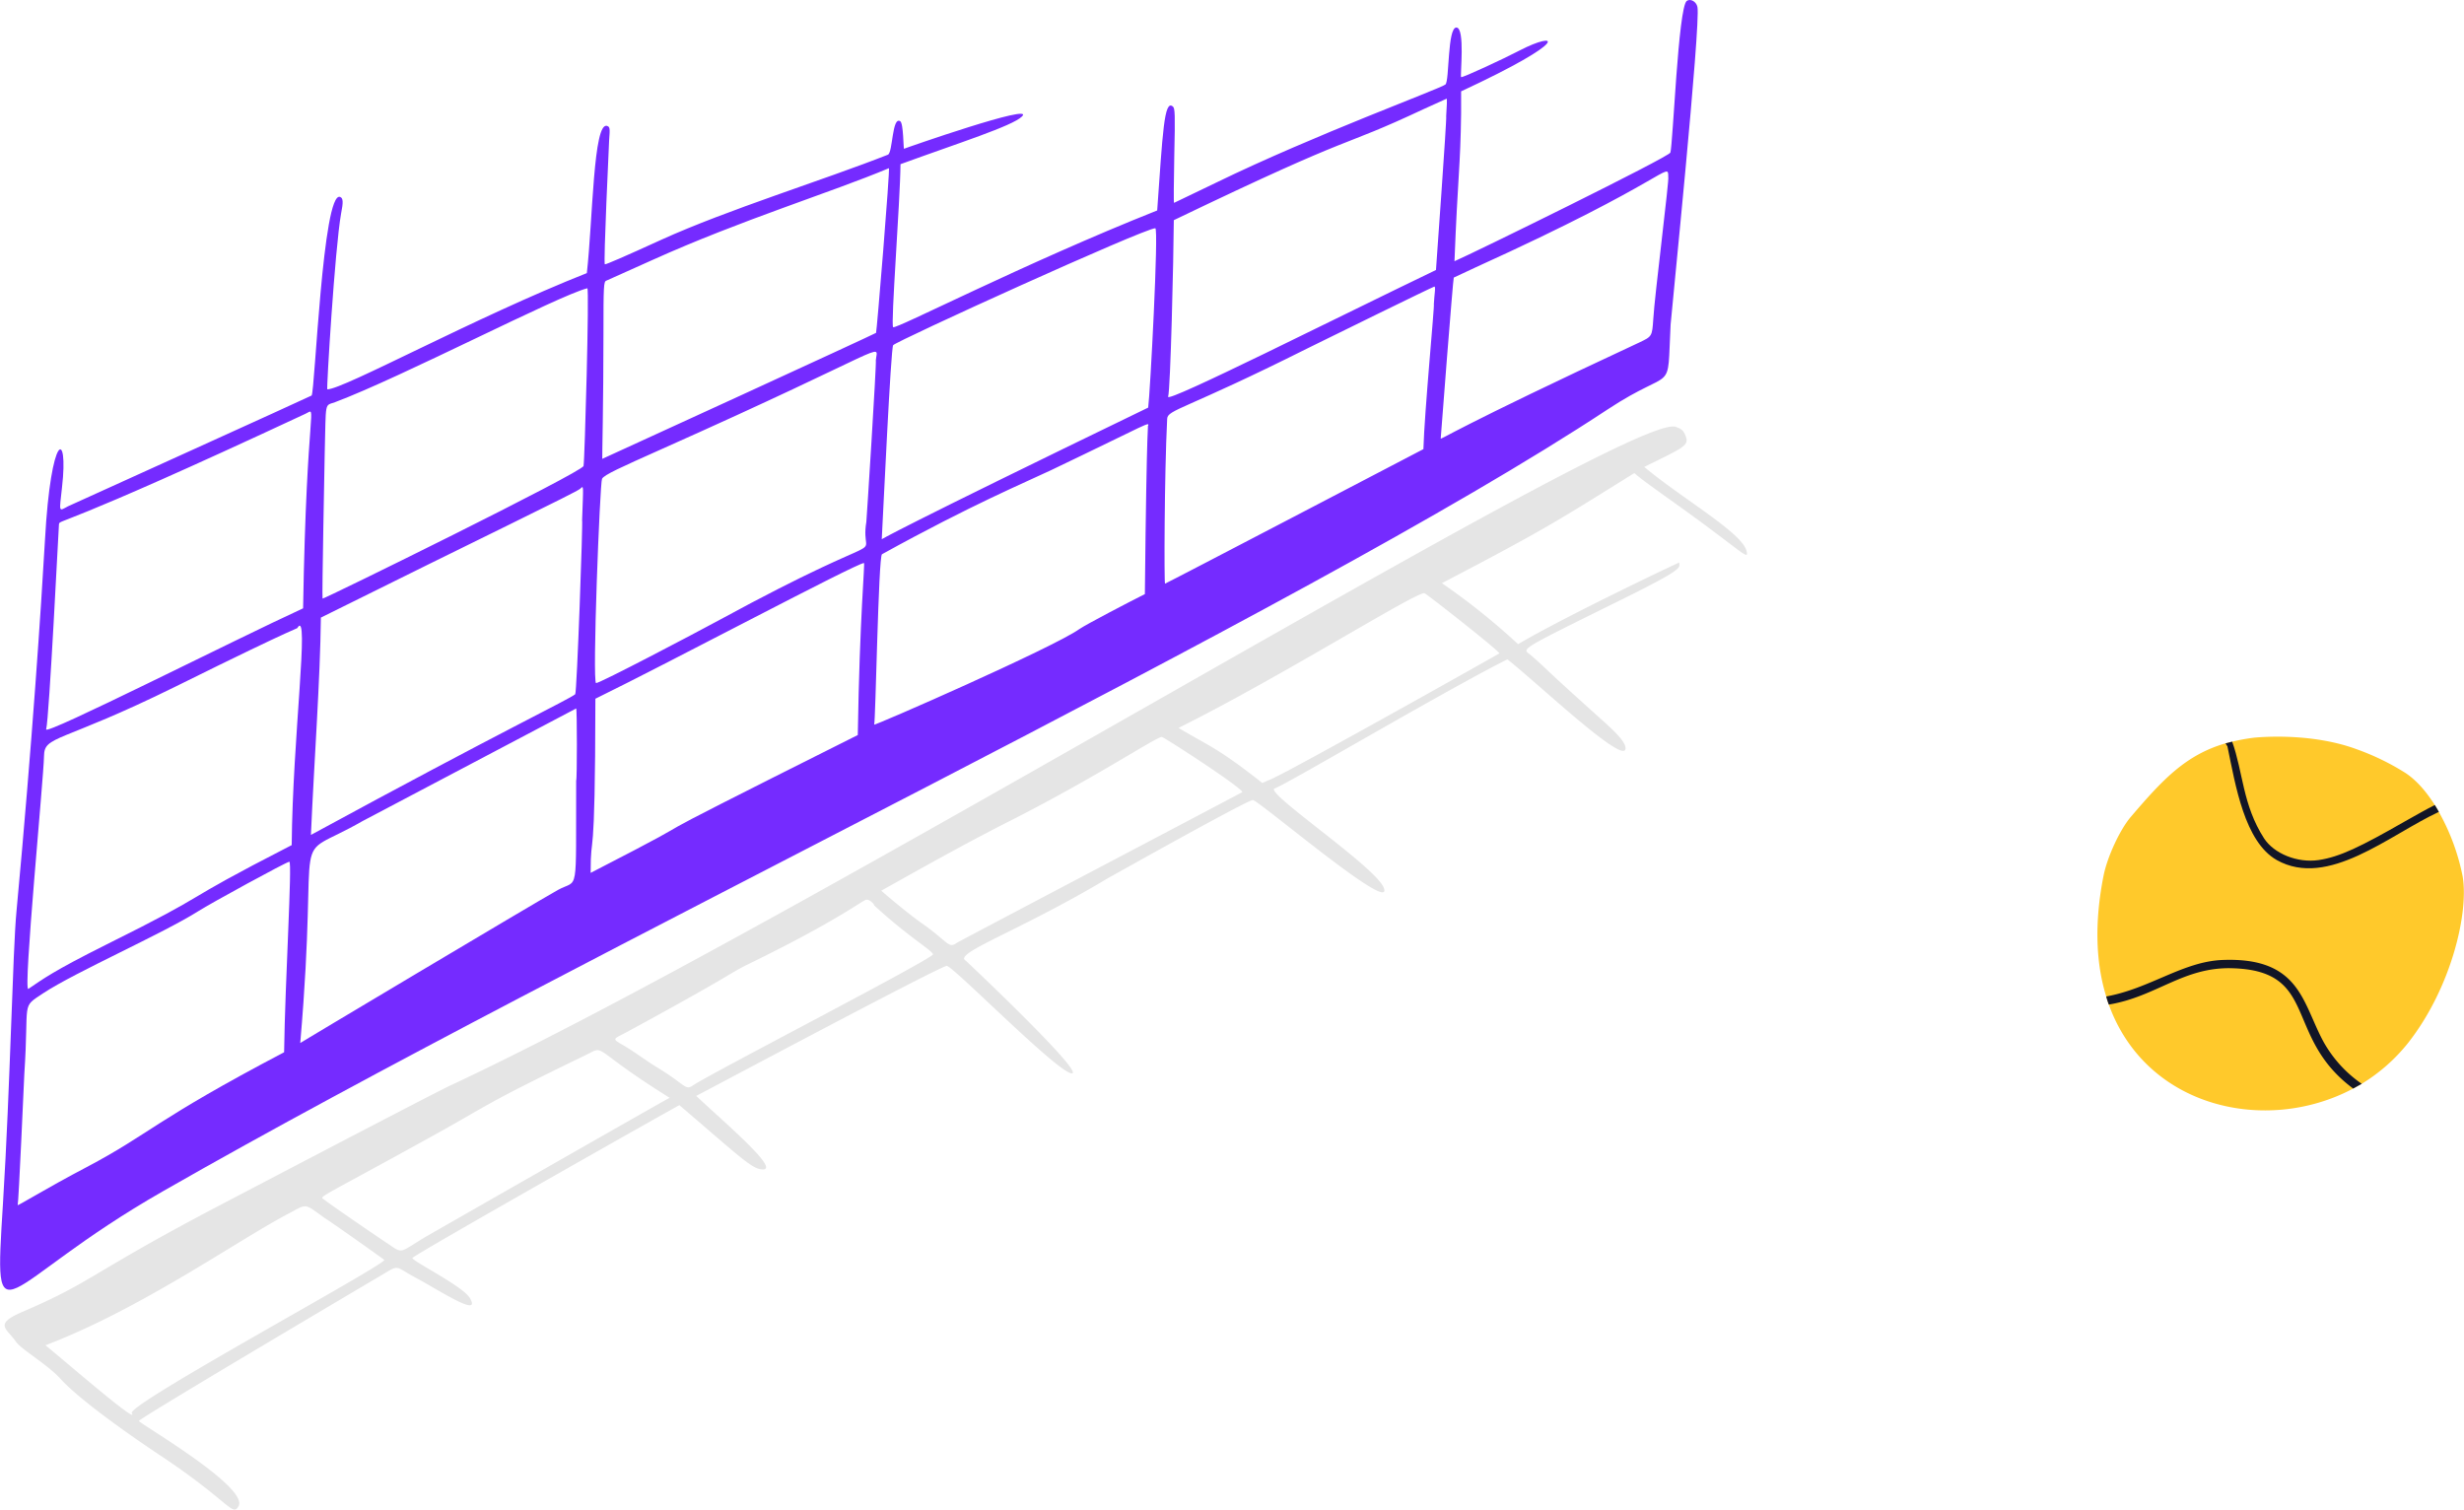 <svg xmlns="http://www.w3.org/2000/svg" width="1038.5" height="636.2" viewBox="0.006 0.003 1038.443 636.236" style=""><g><title>iconsl170_371454012</title><g data-name="Layer 2"><path d="M710.9.4c-3.6 2.8-5.8 60.3-6.9 63.9-.4 1.8-83.5 42.6-91 45.8 1.4-35.9 2.5-39.6 2.8-62.3v-9.3c47.1-21.9 40.8-25.6 24.6-17.2-6.5 3.4-24.1 11.6-24.6 11.2s1.8-20.9-2-20.9-2.9 22.4-4.6 24-55.2 21.2-96.5 41.3l-17.9 8.6c-.2 0-.1-9 .1-19.9.4-17.5.3-20-.6-20.7-3.7-3.2-4.3 11.5-6.6 43.8-55.9 22.2-110.2 50.2-111.3 49.2s3-53.4 3.1-68.7c24.4-8.9 47.2-16.1 51.2-20.1 6.1-6-49.4 13.4-49.7 13.6s-.2-10.7-1.6-11.6c-3.5-2.2-3.1 13.2-5.2 14.1-27.4 10.8-67.4 23.1-95.4 35.8-16.2 7.4-23.2 10.4-23.9 10.4s1.8-52 1.8-52.4c.4-4.9.3-5.5-.8-5.9-5.9-2.3-6.1 40-8.6 62-47.5 18.8-102.6 49-109.4 49-.4 0 3.2-59.3 5.8-74 1-5 .9-6.6-.4-7.1-7.3-2.7-10.6 81.8-12 83.7-.3.3-102.3 46.5-102.7 46.7-4 2.1-3.7 2.9-2.5-8.1 2.8-24.5-4.7-23.4-7.2 22.4-1.6 27.9-5.3 84.4-12 156.4-1.6 16.6-2.6 73.3-5.7 123.2-3.8 61.3-2.6 34.8 67.4-5.2C245.2 401 546.8 258.8 677.5 172.6c28.8-19 25-5 26.6-35.8.2-3.4 12.8-127 11.3-133.9-.5-2.3-3-3.6-4.5-2.5zM605.2 113.8c-40.8 19.6-113.9 56.4-112.9 53.4s2.3-58.2 2.4-74.4c80.9-38.9 67.4-29 105.5-46.9l9.5-4.3c.2-.1.1 3.3-.2 7.4.4 0-4.3 64.1-4.3 64.8zm-236 26.5c-.3.4-115.3 53.1-115.4 53.1s.5-23.6.5-52.9c0-20.1.1-21.8 1.2-22.2l19.4-8.7c37.7-17 75.2-28.4 99.7-38.7.6-.3-5.1 69-5.4 69.4zm327.6-5.9c-.5 7.4-.5 7.4-6 10-77.7 36.2-83.6 41.1-83.6 40.4s5.2-67.4 5.5-67.8l9.2-4.3c81.8-37.1 81.2-45.1 81.2-38.1.6 0-5.8 50.5-6.3 59.8zm-212.9 37.4c-107.2 51.9-112.7 55.7-112.3 55.5.7-12.9 3.8-80.2 4.8-81.8s105.4-49.1 110.5-49.3c1.5-.1-2.2 70.1-3 75.6zm116 17.5c-.4.2-108.5 56.7-108.9 56.7s-.3-45.5.9-69.5c.2-3.9 7.5-3.8 59-29.6 9.5-4.7 52.9-26 53.6-26.1s0 3.3-.2 7.4c.4 0-4 45.8-4.4 61.1zm-354 7.1c-.5 2.6-109.7 56.3-110 55.9s.9-60.6.9-60.9c.6-22.9-.2-20.2 4.4-21.9 28-10.5 94-44.9 106.3-48 .9-.2-1.1 72.8-1.6 74.9zM365.1 220c-3.2 19.3 15.8-1-61.9 41.3-10.5 5.7-50.3 26.6-52 26.6s1.6-84.4 2.5-86.1 8.1-4.9 24.2-12.1c99-44.1 91.9-45.6 91.2-37.8.4 0-3.9 67.7-4 68.1zm-237.4 36.4c-28.8 13.2-109.1 53.9-108.3 51 1.3-4.6 5.3-86 5.4-86.4.4-2.3-1.7 2.7 103.9-46.6 5.3-2.5.5-6-1 82zm354.8-6c-5.8 2.9-24.5 12.6-27.7 14.8-10.8 7.7-87 41.1-86.4 40.2s1.8-71 3.3-71.8c38-21 60.7-30.4 71.2-35.4 42.5-20.3 41.8-20.9 40.8-18.3.4 0-.4-7.7-1.2 70.5zm-240.1 42.2c-2.4 2.1-29.9 15-111.4 59.3 1.4-31.8 3.9-65.1 4.2-91.6 67-33.3 107.7-52.8 109.3-54.3s1.3-1.7.8 13.2c.4 0-2.2 72.8-2.9 73.4zm119.1 17.2c-117.4 58.8-47.1 24.4-112.6 58.1 0-19.7 1.9 2.4 2-73.4 31.7-15.5 109.6-56.9 113.2-57.2.5 0-1.8 22.4-2.6 72.5zm-238.6 46.4c-51.9 26.6-29.8 17.9-78.5 42.1-22 11-26.3 14.3-32.5 18.5-2.3 1.5 6.5-89.2 6.6-98.1s6.6-5.2 55.6-29.4c54.9-27.2 50.9-24 51.3-24.8 5.1-7.9-2.1 46.4-2.5 91.7zM242.8 329c-.2 49.7 1.2 41.2-7.7 46.1-11.6 6.5-108.9 64.6-108.6 64.5 8.5-98.1-6-75 26.2-93.5l90.1-47.5c.4-.1.4 30.4 0 30.4zM119.7 443.5c-55 28.9-56.3 34.2-83.2 48.4-17 8.9-29.5 16.7-29.1 16s2.7-53.2 2.8-55.2c2.1-31.5-1.6-27.7 8-34.1 13.5-8.9 50.4-25.1 65.4-34.6 5-3.2 37-20.7 38.3-20.8s-1.8 50.5-2.2 80.3z" fill="#752bff"></path><path d="M190 457.4c-7.4 3.4-99.5 51.7-99.9 51.9-52.4 27.6-51.2 31-80.9 43.7-12 5.2-6.4 6.9-2.6 12.4 2.4 3.5 13.2 9.5 18.9 15.8 9.8 10.7 36.5 28.6 43 32.9 28.4 19 29.4 25.3 32 20.7 4.4-8.1-41.9-34.9-42-35.9s101.5-61 102-61.3c8.1-4.8 5.4-4 14.8 1s27.8 17.2 22.7 8.5c-3-5.1-24.6-15.7-24.2-16.9s109.9-63.1 112.5-64.4c23.8 20.3 29.9 26.3 34.2 27 10.1 1.7-14.9-19.4-27.1-30.9 6-3.1 103-54.8 105.6-54.8s47 45.3 52.7 45.3-44.3-47.2-44.7-47.5c-5.5-3.1 22.8-12.5 60-34.8.4-.2 58.6-32.9 61-32.9s59.8 49 55.2 37c-3.3-8.8-50.7-40.4-46-41.9s71-40.8 98.1-54.4c11.6 9 49.8 45.3 49.8 37.5 0-2.2-2.7-5.5-9.3-11.4-29.2-26.2-21.1-19.5-30.3-27.6-3.5-3.2-8-1 33.3-21.4 23.2-11.4 29-14.8 29-16.7s-.2-1-.5-1-47.3 22.3-67.5 34.2a282.3 282.3 0 0 0-32.1-25.7c44.2-23.1 48.3-26 81.1-46.4 3 2.5 3.3 2.8 17 12.6 29 20.7 31.4 24.7 30.3 20.2-2-7.8-26.7-21.7-43.1-35.4 17.4-8.6 19.2-9 17.2-13.6-.8-1.8-1.6-2.5-4-3.3-19.3-6.4-369.4 209-516.2 277.5zm441.9-182c-.2.2-87.3 49.2-96.4 53.1L532 330c-19.2-15.1-22.1-15.3-35.3-23.2 43.9-21.9 98.9-56.7 103.6-56.8.6 0 32.2 24.8 31.6 25.4zm-108.4 58.5c-.4.3-118.7 62.5-120.1 63.4-3.9 2.7-3.2 0-15.5-8.6-2.9-2-10.7-8.2-16.5-13.3 21.1-11.8 36.4-20.4 56.2-30.4 35.4-18.1 58.9-33.9 62-34.4.8-.1 35.1 22.2 33.9 23.3zm-155.1 47.7c14.7 13.5 24.4 18.9 24.8 20.6s-94.3 50.5-101.2 55.3c-3.2 2.2-3-.2-14.4-7.2-6.1-3.7-10.3-7.1-15.2-9.9s-3.8-2.4 1.9-5.5c45.5-24.7 42.9-24.6 51.2-28.6 38.3-18.7 48-26.9 49.6-27.1s3.7 2.4 3.3 2.4zm-86.2 81.1c-4.4 2.3-102.9 58.6-103.2 58.8-11.1 6.7-9.1 7-15.7 2.6s-24.5-16.7-26.6-18.4-4.6.8 43-25.5c27.6-15.2 22.5-13.9 66.9-35.4 9.2-4.5 1.1-3.6 35.6 17.9zM161.9 531c1.7 1.5-108.6 61-106.4 64.6 3.4 5.5-29.4-23-36.4-28.6 40.3-15.3 81.1-44.3 102.3-55.4 8.3-4.4 6.5-4.6 15.7 2 .4 0 24.4 17 24.8 17.4z" fill="#e5e5e5"></path><path d="M1015 439.5a74.7 74.7 0 0 1-19.6 17.3l-3.6 2c-36.6 19.5-87.3 8.2-103-35.4a33.8 33.8 0 0 1-1.1-3.4c-4.3-13.9-5.1-30.9-1.1-51 1.6-7.9 6.8-19.1 11.3-24.5 13.5-15.8 23.2-26.3 40.1-31.2l2.8-.7a79.1 79.1 0 0 1 9.4-1.7c.4 0 23.1-2.5 43.1 4.9a104.1 104.1 0 0 1 20.4 9.9c4.9 3.2 9 8.1 12.5 13.6.6 1 1.2 1.9 1.7 2.9a91.7 91.7 0 0 1 10 27c2.7 15-4.5 46.8-22.9 70.3z" fill="#ffc92b"></path><path d="M1027.9 342.2c-20.9 9.7-46.7 32.4-68.3 20.3-13.6-7.7-17.4-31.5-20.8-47.9l-.8-1.3 2.8-.7c4.6 12.8 4.4 26.7 13.4 40.7 4.2 6.5 14.1 10.5 23 9.2s17.7-5.6 36.4-16.3c5-2.8 9-5.1 12.6-6.9.6 1 1.2 1.9 1.7 2.9z" fill="#121526"></path><path d="M995.4 456.8l-3.6 2c-29.5-21.8-14.2-49.6-50.8-50.7-20.7-.7-32.1 12-52.2 15.3a33.8 33.8 0 0 1-1.1-3.4c18.6-3.4 32.4-14.8 49.2-15.4 32.6-1.2 33.5 18.2 42.4 34.5a52.7 52.7 0 0 0 16.1 17.7z" fill="#121526"></path></g></g></svg>